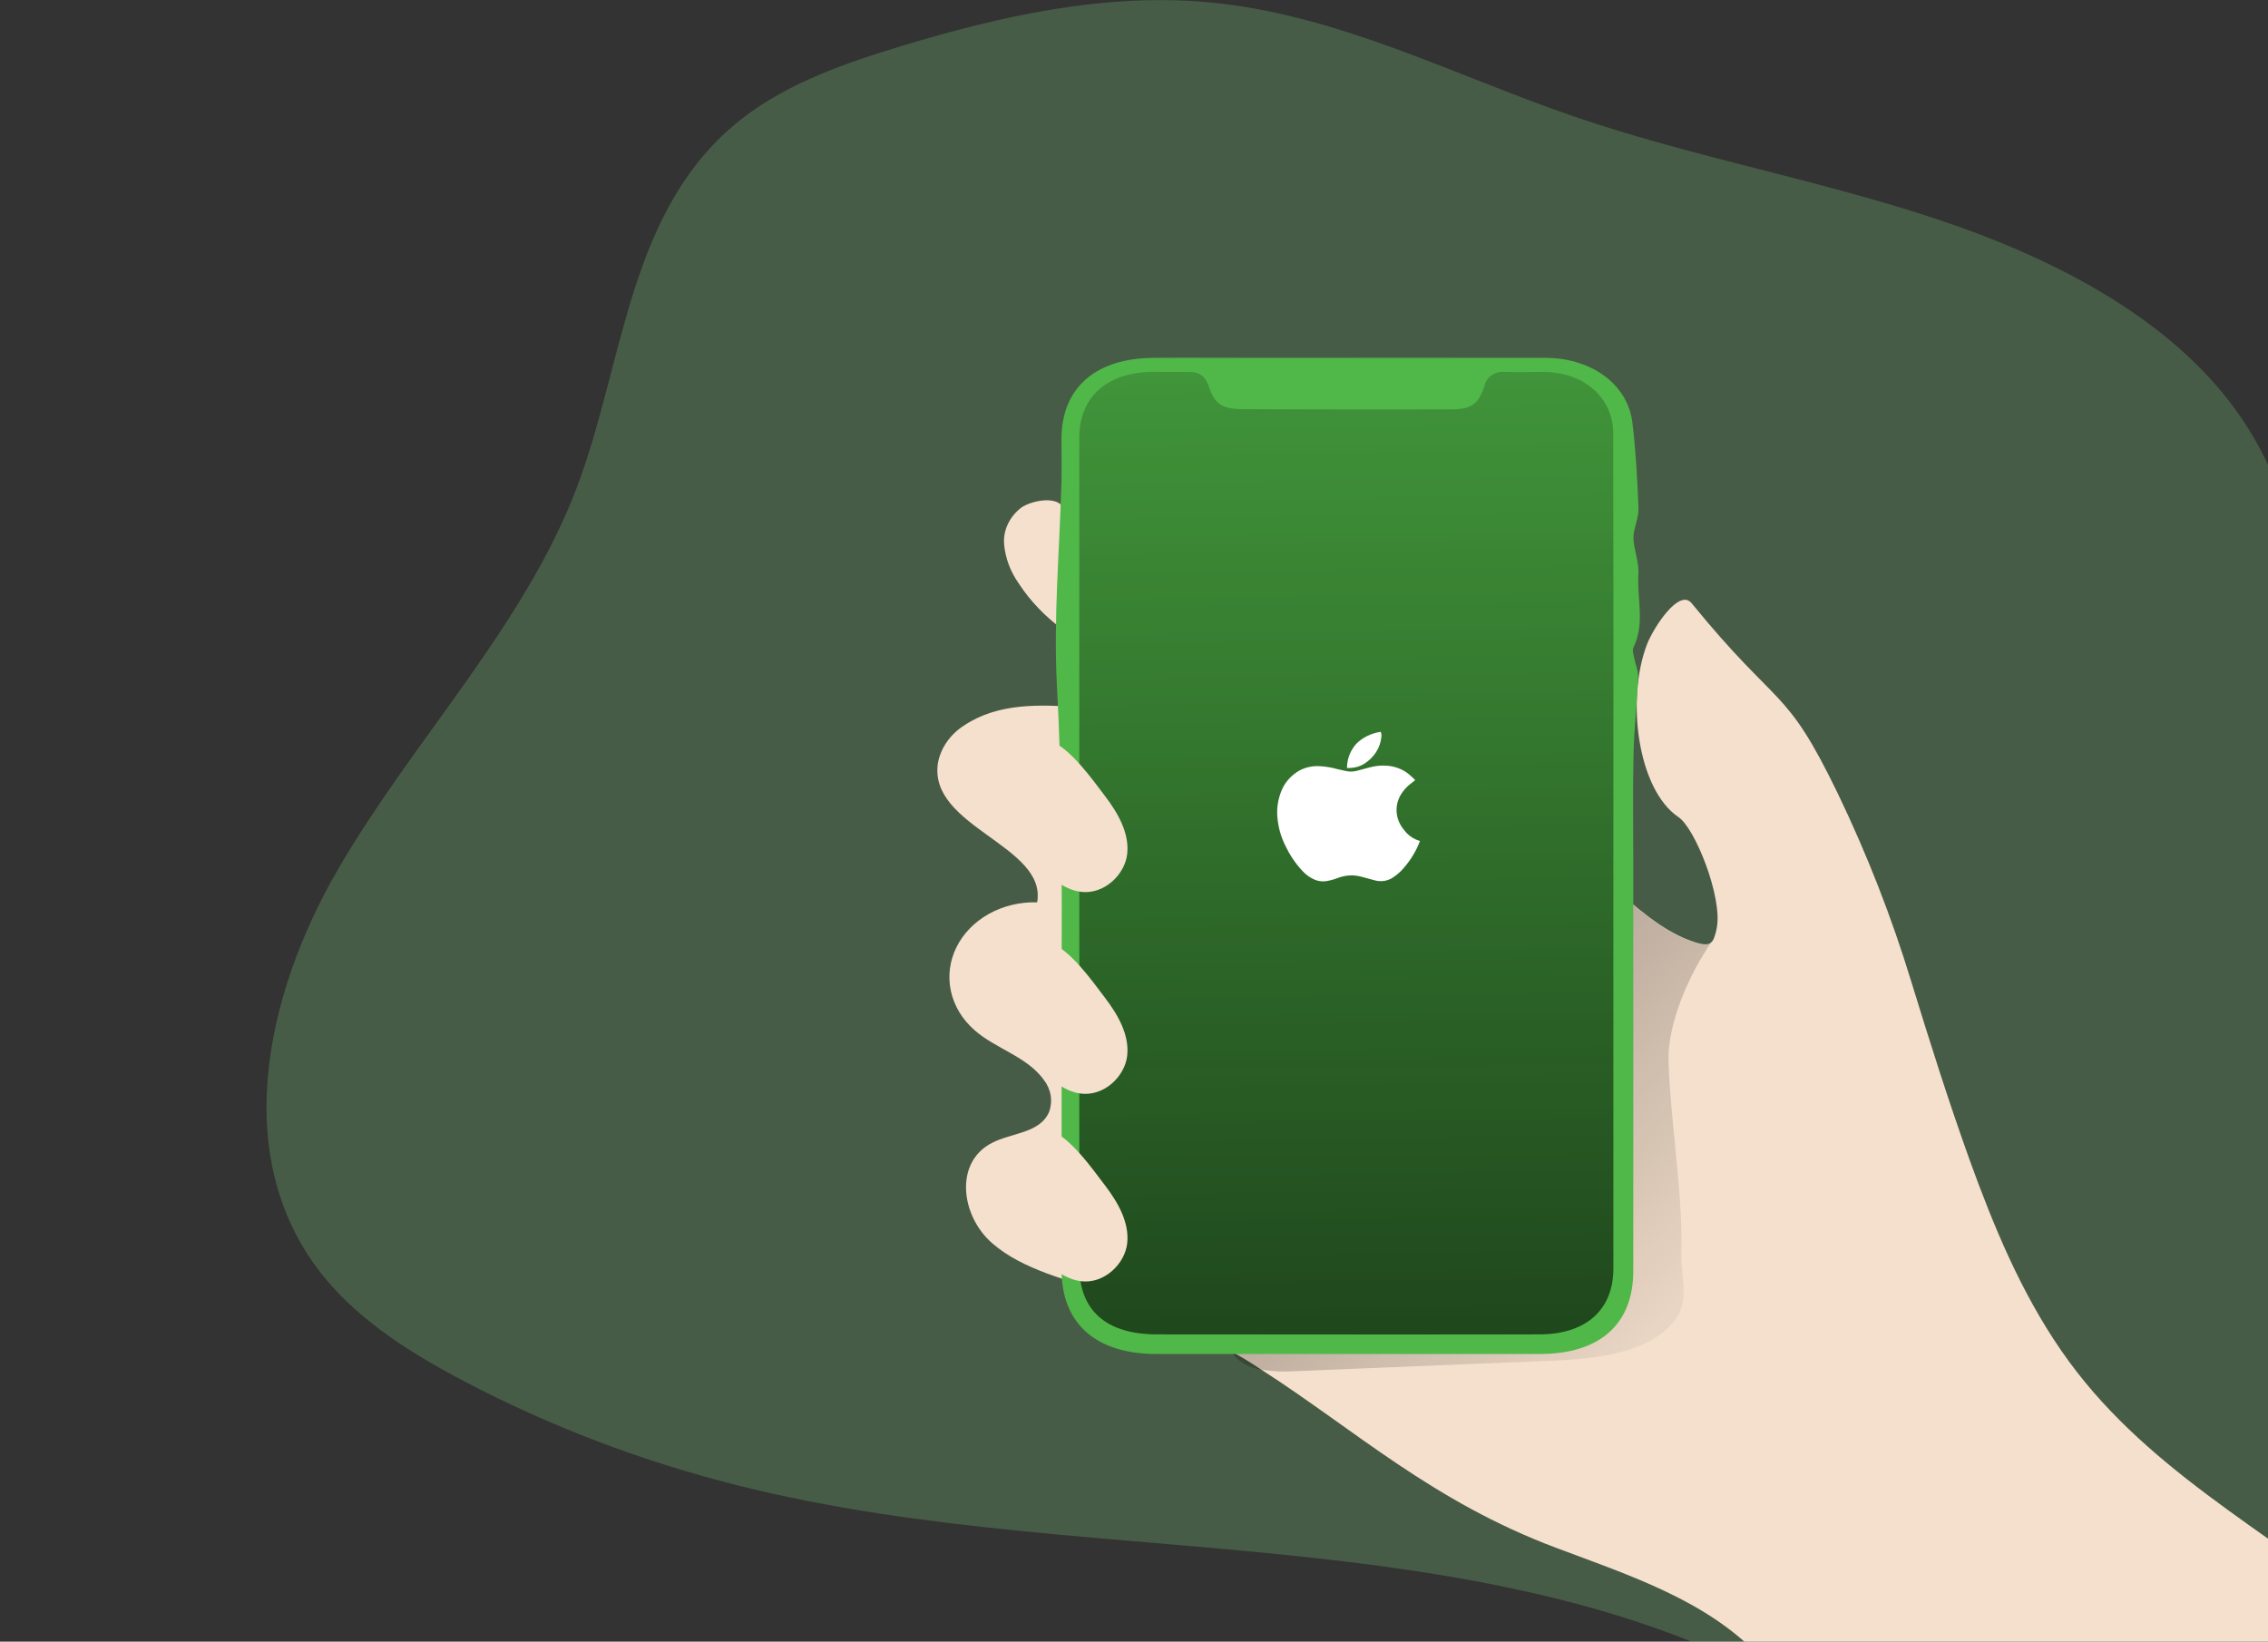 <svg width="583" height="422" viewBox="0 0 583 422" fill="none" xmlns="http://www.w3.org/2000/svg">
<rect x="0" y="0" width="583" height="422" fill="#333333" stroke="none"/>
<path opacity="0.24" d="M337.307 400.429C287.869 394.996 237.443 393.858 189.522 381.804C164.929 375.619 141.355 366.645 119.392 355.109C105.966 348.062 92.963 339.868 83.722 328.776C58.785 298.769 67.826 256.098 87.131 223.04C106.436 189.981 134.735 160.844 148.161 125.612C160.682 92.74 161.329 53.339 190.839 30.42C202.443 21.398 217.198 16.224 231.847 11.796C257.124 4.149 283.766 -1.831 310.36 0.559C343.691 3.559 373.494 19.276 404.709 29.985C435.383 40.477 467.95 46.272 498.717 56.619C529.485 66.966 559.501 82.786 576.313 107.681C595.512 136.042 594.701 171.274 590.915 204.115C587.129 236.956 581.028 270.76 591.409 302.484C599.968 328.61 619.273 351.611 624.963 378.338C631.712 410.041 615.181 436.281 582.133 450.187C542.794 466.742 499.658 460.12 467.773 439.085C430.398 414.387 382.923 405.426 337.307 400.429Z" fill="#88E081"/>
<path d="M262.556 130.465C261.031 131.634 259.836 133.098 259.065 134.743C258.293 136.388 257.967 138.168 258.112 139.943C258.439 143.497 259.725 146.931 261.863 149.959C264.836 154.529 268.728 158.585 273.349 161.931C274.196 154.29 274.042 146.59 272.891 138.981C272.585 136.912 274.137 131.5 273.102 130.134C271.01 127.403 264.908 128.841 262.556 130.465Z" fill="#F5E0CD"/>
<path d="M268.282 277.537C269.215 278.733 269.825 280.1 270.068 281.534C270.31 282.968 270.178 284.432 269.681 285.815C267.329 291.34 260.064 291.154 255.02 293.782C245.226 298.759 246.99 312.562 255.02 319.557C263.05 326.551 274.654 329.014 285.141 332.656C296.144 336.489 306.628 341.386 316.403 347.256C319.083 348.808 321.67 350.36 324.174 352.046C348.452 367.66 368.216 385.974 400.089 397.914C419.405 405.157 438.416 411.366 452.031 425.468C452.76 426.224 453.477 426.958 454.17 427.693C492.263 467.312 560.488 472.578 604.4 437.937C614.347 430.083 618.991 422.778 610.749 416.073C582.344 393 550.601 377.314 529.873 347.214C519.421 332.066 512.485 315.221 506.359 298.335C500.869 283.073 496.013 267.656 491.264 252.208C486.259 235.795 479.973 219.705 472.452 204.053C458.791 175.785 457.451 182.821 434.83 155.05C431.668 151.19 425.131 161.154 423.367 165.635C417.924 179.893 421.016 202.967 431.409 210.003C435.794 212.931 442.731 230.593 441.332 238.364C441.171 239.39 440.892 240.399 440.497 241.375C439.615 243.154 438.146 243.113 434.619 241.84C426.894 239.057 420.264 232.87 414.032 227.582C411.352 225.295 408.589 223.102 405.685 221.053C370.567 195.465 323.234 185.273 277.534 181.828C267.353 181.052 256.654 180.669 247.954 186.401C244.331 188.691 241.877 192.144 241.123 196.013C238.372 212.569 269.234 217.318 266.601 231.949C262.212 231.823 257.882 232.864 254.176 234.937C250.469 237.009 247.559 240.017 245.824 243.567C244.088 247.117 243.609 251.045 244.449 254.838C245.288 258.631 247.407 262.114 250.529 264.831C255.902 269.581 263.932 271.557 268.282 277.537Z" fill="#F5E0CD"/>
<path d="M286.811 264.718C290.279 291.878 302.177 317.57 313.946 342.848C314.613 344.382 315.419 345.866 316.356 347.287C316.996 348.257 317.81 349.13 318.766 349.873C320.318 350.988 322.16 351.746 324.127 352.077C327.049 352.556 330.03 352.689 332.992 352.47L398.455 349.801C410.353 349.294 424.143 347.949 430.692 339.175C434.466 334.146 431.962 327.793 432.185 321.781C432.714 307.947 429.199 286.291 428.893 272.457C428.717 263.838 433.42 251.422 440.438 241.416C439.557 243.196 438.087 243.154 434.56 241.882C426.836 239.098 420.205 232.911 413.974 227.624C411.293 225.337 408.53 223.143 405.626 221.095C392.329 217.732 378.715 215.414 371.202 212.817C353.473 206.754 338.412 206.174 319.577 208.533C306.445 210.189 295.687 219.47 290.644 230.262C285.6 241.054 285.353 253.119 286.811 264.718Z" fill="url(#paint0_linear_27_21)"/>
<path d="M288.245 94.51H402.64C409.626 94.51 415.29 99.494 415.29 105.643V333.132C415.29 339.281 409.626 344.265 402.64 344.265H288.245C281.258 344.265 275.595 339.281 275.595 333.132V105.643C275.595 99.494 281.258 94.51 288.245 94.51Z" fill="#50B848"/>
<path d="M288.245 94.51H402.64C409.626 94.51 415.29 99.494 415.29 105.643V333.132C415.29 339.281 409.626 344.265 402.64 344.265H288.245C281.258 344.265 275.595 339.281 275.595 333.132V105.643C275.595 99.494 281.258 94.51 288.245 94.51Z" fill="url(#paint1_linear_27_21)"/>
<path d="M272.891 256.626C272.891 279.928 272.891 303.232 272.891 326.541C272.891 340.23 281.744 348.052 297.192 348.052C330.111 348.052 363.007 348.052 395.88 348.052C411.258 348.052 419.84 340.354 419.84 326.748C419.84 291.568 419.84 256.371 419.84 221.157C419.84 212.031 419.687 202.905 419.911 193.789C420.064 187.156 420.816 180.545 421.087 173.923C421.157 172.453 420.428 170.974 420.158 169.473C419.97 168.439 419.488 167.176 419.911 166.369C422.909 160.234 420.746 153.849 421.157 147.61C421.369 144.506 419.981 141.402 419.876 138.298C419.876 135.773 421.263 133.238 421.181 130.724C420.91 123.388 420.499 116.031 419.629 108.726C418.453 98.834 409.2 92.026 397.291 91.995C372.989 91.943 348.699 91.995 324.398 91.995C315.11 91.995 305.833 91.923 296.545 91.995C281.602 92.057 272.891 99.735 272.855 112.782C272.855 116.507 272.926 120.232 272.855 123.957C272.373 141.361 270.774 158.806 271.68 176.137C272.303 187.519 272.632 198.9 272.773 210.354C273.032 225.658 272.879 241.147 272.891 256.626ZM414.726 219.067C414.726 254.75 414.726 290.43 414.726 326.106C414.726 336.702 407.672 343.003 395.715 343.013C362.945 343.055 330.182 343.055 297.427 343.013C284.342 343.013 277.44 336.877 277.44 325.423C277.44 281.111 277.44 236.794 277.44 192.475C277.44 165.814 277.44 139.143 277.44 112.461C277.44 101.959 284.683 95.627 296.51 95.585C299.379 95.585 302.248 95.658 305.105 95.585C308.185 95.472 309.807 96.62 310.713 99.269C312.229 103.873 314.11 105.156 319.495 105.177C337.099 105.26 354.707 105.281 372.319 105.239C378.327 105.239 379.902 104.132 381.666 99.031C381.885 97.96 382.567 97.006 383.569 96.369C384.571 95.733 385.815 95.463 387.038 95.617C390.319 95.71 393.599 95.617 396.867 95.617C407.202 95.71 414.667 102.228 414.679 111.344C414.75 147.214 414.765 183.121 414.726 219.067ZM274.972 302.256L275.113 302.174V328.041H274.972V302.256Z" fill="#50B848"/>
<path d="M283.966 204.519C287.363 208.968 290.314 214.1 289.762 219.439C289.209 224.778 283.883 230.003 277.828 229.258C274.83 228.886 272.291 227.189 269.963 225.492C266.945 223.292 264.026 220.977 261.204 218.549C259.218 216.946 257.475 215.124 256.019 213.127C254.504 210.844 253.658 208.264 253.56 205.621C253.461 202.978 254.113 200.355 255.455 197.99C257.701 194.141 264.061 188.729 269.446 190.26C274.83 191.792 280.897 200.514 283.966 204.519Z" fill="#F5E0CD"/>
<path d="M283.966 256.378C287.363 260.827 290.314 265.959 289.762 271.298C289.209 276.637 283.883 281.862 277.828 281.117C274.83 280.745 272.291 279.048 269.963 277.351C266.945 275.151 264.026 272.836 261.204 270.408C259.218 268.805 257.475 266.983 256.019 264.986C254.504 262.703 253.658 260.123 253.56 257.48C253.461 254.838 254.113 252.215 255.455 249.849C257.701 246 264.061 240.588 269.446 242.12C274.83 243.651 280.897 252.373 283.966 256.378Z" fill="#F5E0CD"/>
<path d="M283.966 304.605C287.363 309.054 290.314 314.186 289.762 319.525C289.209 324.864 283.883 330.1 277.828 329.345C274.83 328.972 272.291 327.275 269.963 325.589C266.945 323.388 264.026 321.074 261.204 318.646C259.218 317.043 257.475 315.22 256.019 313.224C254.504 310.941 253.658 308.361 253.56 305.718C253.461 303.075 254.113 300.452 255.455 298.086C257.701 294.227 264.061 288.826 269.446 290.347C274.83 291.868 280.897 300.601 283.966 304.605Z" fill="#F5E0CD"/>
<path d="M363.729 200.587L362.836 201.29C361.599 202.197 360.597 203.326 359.896 204.601C359.149 206.025 358.856 207.601 359.051 209.16C359.246 210.719 359.92 212.201 361.001 213.448C361.826 214.563 363.003 215.44 364.387 215.973L364.999 216.18C364.905 216.418 364.822 216.656 364.728 216.883C363.66 219.486 362.067 221.897 360.026 224.002C359.465 224.549 358.847 225.048 358.18 225.492C357.524 225.962 356.746 226.282 355.915 226.425C355.085 226.568 354.227 226.528 353.418 226.309C352.372 226.04 351.337 225.74 350.291 225.461C349.431 225.211 348.538 225.061 347.634 225.016C346.306 225.012 344.991 225.255 343.778 225.73C342.821 226.098 341.819 226.365 340.791 226.527C339.82 226.642 338.831 226.505 337.946 226.133C336.76 225.613 335.714 224.876 334.878 223.971C333.116 222.095 331.675 220.004 330.598 217.763C329.458 215.592 328.731 213.271 328.447 210.892C328.061 208.186 328.444 205.438 329.563 202.894C330.329 201.2 331.586 199.713 333.208 198.579C334.878 197.425 336.967 196.845 339.087 196.945C340.685 197.018 342.266 197.275 343.789 197.71C344.424 197.865 345.071 197.99 345.717 198.145C346.714 198.409 347.777 198.409 348.774 198.145L352.125 197.255C353.485 196.879 354.912 196.731 356.334 196.82C358.532 196.94 360.612 197.735 362.212 199.066C362.73 199.49 363.2 199.966 363.694 200.421C363.709 200.476 363.721 200.531 363.729 200.587Z" fill="white"/>
<path d="M346.258 197.431C346.235 195.189 347.063 193.004 348.61 191.223C350.243 189.577 352.474 188.48 354.923 188.119C355.115 188.604 355.163 189.123 355.064 189.629C354.916 190.935 354.46 192.2 353.725 193.342C352.99 194.484 351.993 195.478 350.796 196.262C349.769 196.931 348.545 197.326 347.269 197.4L346.258 197.431Z" fill="white"/>
<defs>
<linearGradient id="paint0_linear_27_21" x1="451.349" y1="345.548" x2="108.194" y2="37.317" gradientUnits="userSpaceOnUse">
<stop stop-color="#010101" stop-opacity="0"/>
<stop offset="0.95" stop-color="#010101"/>
</linearGradient>
<linearGradient id="paint1_linear_27_21" x1="341.633" y1="-17.134" x2="349.292" y2="596.511" gradientUnits="userSpaceOnUse">
<stop stop-color="#010101" stop-opacity="0"/>
<stop offset="0.95" stop-color="#010101"/>
</linearGradient>
</defs>
</svg>
